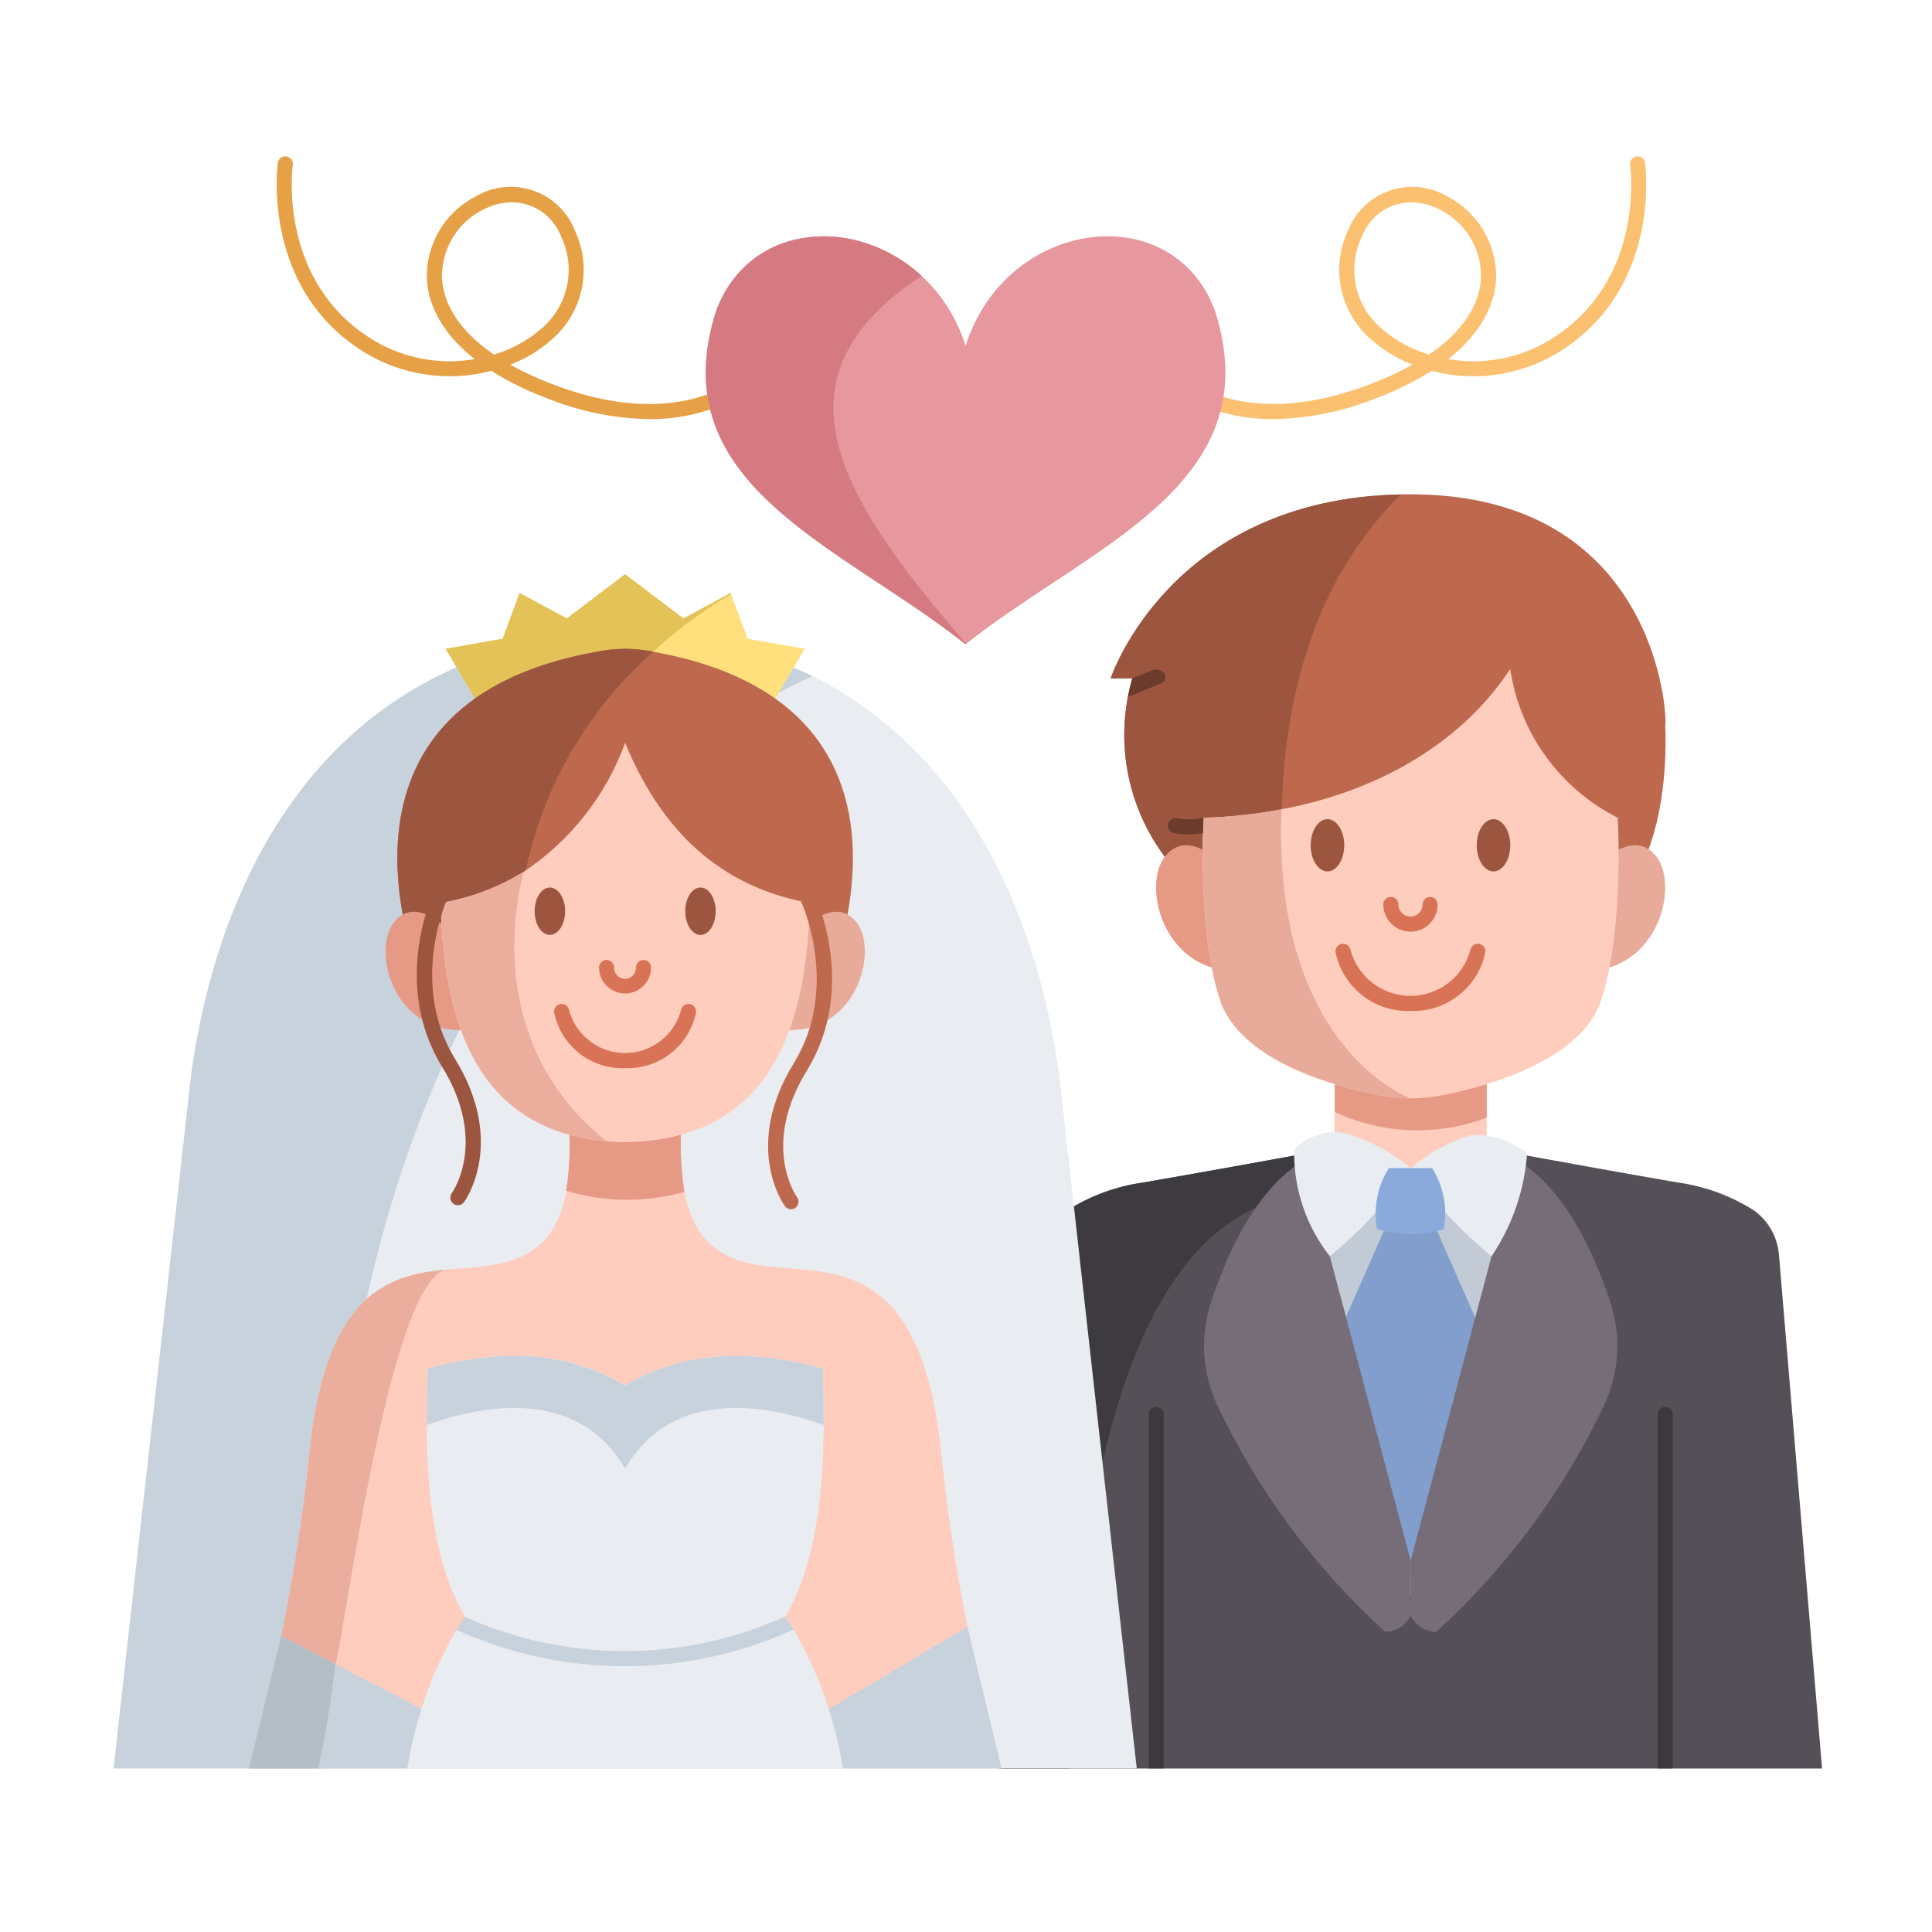 <svg width="32" height="32" viewBox="0 0 32 32" fill="none" xmlns="http://www.w3.org/2000/svg">
<path d="M10.752 6.942C10.157 6.931 9.57 6.808 9.02 6.581C8.712 6.464 8.416 6.317 8.137 6.142C7.79 6.234 7.429 6.256 7.073 6.206C6.718 6.157 6.377 6.038 6.068 5.855C4.309 4.8 4.6 2.717 4.602 2.696C4.607 2.663 4.625 2.633 4.652 2.614C4.678 2.594 4.712 2.586 4.745 2.591C4.777 2.596 4.807 2.613 4.827 2.64C4.846 2.667 4.855 2.7 4.85 2.733C4.847 2.752 4.583 4.673 6.196 5.641C6.697 5.939 7.288 6.048 7.861 5.948C7.228 5.45 7.086 4.938 7.07 4.621C7.061 4.34 7.133 4.062 7.276 3.82C7.42 3.577 7.629 3.381 7.88 3.252C8.023 3.168 8.182 3.116 8.347 3.1C8.512 3.084 8.678 3.103 8.835 3.158C8.992 3.212 9.134 3.3 9.253 3.415C9.373 3.531 9.465 3.67 9.525 3.825C9.669 4.134 9.706 4.483 9.628 4.815C9.551 5.148 9.364 5.444 9.098 5.658C8.906 5.821 8.688 5.95 8.452 6.041C8.664 6.158 8.884 6.261 9.111 6.348C10.234 6.786 11.211 6.806 12.014 6.408C13.236 5.802 13.642 4.422 13.646 4.408C13.651 4.392 13.658 4.377 13.668 4.365C13.679 4.352 13.691 4.341 13.706 4.333C13.72 4.325 13.736 4.32 13.752 4.318C13.768 4.316 13.785 4.318 13.801 4.322C13.817 4.327 13.831 4.334 13.844 4.344C13.857 4.355 13.868 4.367 13.876 4.382C13.884 4.396 13.889 4.412 13.891 4.428C13.893 4.444 13.891 4.461 13.887 4.477C13.869 4.538 13.445 5.977 12.125 6.632C11.698 6.841 11.228 6.947 10.752 6.942ZM8.475 3.351C8.308 3.354 8.143 3.396 7.996 3.475C7.787 3.58 7.613 3.743 7.494 3.944C7.375 4.145 7.314 4.375 7.321 4.608C7.336 4.904 7.484 5.397 8.182 5.873C8.458 5.791 8.715 5.654 8.936 5.469C9.162 5.29 9.321 5.039 9.386 4.758C9.451 4.477 9.419 4.182 9.296 3.921C9.239 3.776 9.147 3.647 9.027 3.546C8.871 3.42 8.676 3.351 8.475 3.351Z" fill="#E6A147"/>
<path d="M21.097 6.942C20.622 6.947 20.152 6.841 19.725 6.632C18.405 5.977 17.98 4.537 17.963 4.476C17.954 4.445 17.958 4.41 17.974 4.381C17.99 4.352 18.017 4.331 18.049 4.322C18.081 4.313 18.115 4.317 18.144 4.333C18.173 4.349 18.194 4.376 18.203 4.408C18.207 4.421 18.617 5.805 19.838 6.408C20.64 6.804 21.616 6.784 22.738 6.347C22.964 6.26 23.184 6.157 23.396 6.039C23.161 5.949 22.942 5.82 22.75 5.657C22.485 5.443 22.299 5.146 22.221 4.814C22.144 4.482 22.181 4.134 22.325 3.825C22.384 3.67 22.477 3.531 22.596 3.415C22.715 3.3 22.858 3.212 23.015 3.158C23.171 3.103 23.338 3.084 23.503 3.1C23.667 3.116 23.827 3.168 23.97 3.252C24.22 3.381 24.43 3.577 24.573 3.82C24.716 4.062 24.788 4.34 24.78 4.622C24.764 4.939 24.622 5.45 23.988 5.948C24.562 6.048 25.152 5.939 25.653 5.641C27.27 4.67 27.003 2.752 27 2.733C26.995 2.7 27.003 2.667 27.023 2.64C27.043 2.613 27.072 2.596 27.105 2.591C27.138 2.586 27.171 2.594 27.198 2.614C27.225 2.633 27.242 2.663 27.247 2.696C27.25 2.717 27.541 4.8 25.782 5.855C25.473 6.038 25.131 6.157 24.776 6.206C24.421 6.256 24.059 6.234 23.713 6.143C23.433 6.317 23.138 6.464 22.83 6.581C22.28 6.808 21.692 6.931 21.097 6.942ZM23.376 3.352C23.175 3.351 22.98 3.421 22.824 3.547C22.704 3.648 22.612 3.777 22.555 3.922C22.432 4.183 22.4 4.478 22.465 4.759C22.53 5.04 22.689 5.29 22.915 5.47C23.136 5.655 23.393 5.792 23.669 5.873C24.367 5.399 24.515 4.905 24.53 4.609C24.537 4.376 24.477 4.145 24.357 3.945C24.238 3.744 24.064 3.581 23.855 3.475C23.708 3.396 23.543 3.354 23.376 3.352Z" fill="#FCC071"/>
<path d="M16.005 10.662C16 10.664 15.998 10.669 15.993 10.671C13.948 9.044 10.95 8.046 11.855 5.166C12.39 3.686 14.175 3.559 15.265 4.569C15.605 4.885 15.856 5.285 15.993 5.729C16.67 3.599 19.443 3.256 20.13 5.166C21.033 8.041 18.05 9.039 16.005 10.662Z" fill="#E6989E"/>
<path d="M30.179 29.292H16.549L17.264 20.794C17.274 20.648 17.315 20.506 17.386 20.378C17.456 20.25 17.553 20.138 17.671 20.052C18.059 19.806 18.496 19.646 18.951 19.584C19.761 19.444 20.949 19.229 21.886 19.059C22.724 18.907 23.364 18.789 23.364 18.789C23.364 18.789 26.244 19.319 27.776 19.584C28.232 19.645 28.669 19.805 29.056 20.052C29.174 20.138 29.272 20.249 29.343 20.378C29.414 20.506 29.456 20.648 29.466 20.794L30.179 29.292Z" fill="#555057"/>
<path d="M21.886 19.059L21.641 19.779C18.364 20.104 17.784 25.919 17.724 29.291H16.549L17.264 20.794C17.274 20.648 17.315 20.506 17.386 20.378C17.456 20.249 17.553 20.138 17.671 20.052C18.059 19.805 18.496 19.646 18.951 19.584C19.761 19.444 20.95 19.229 21.886 19.059Z" fill="#3E3B40"/>
<path d="M23.364 19.415L21.987 19.509L21.226 20.806L23.361 26.447L25.672 21.411L25.076 19.727L24.329 19.28L23.364 19.415Z" fill="#C2CBD5"/>
<path d="M22.106 17.473H24.624V19.691H22.106V17.473Z" fill="#FFCDBE"/>
<path d="M24.625 17.473V18.511C24.22 18.664 23.789 18.735 23.357 18.719C22.924 18.703 22.5 18.601 22.107 18.418V17.473H24.625Z" fill="#E69A85"/>
<path d="M25.754 15.197C24.567 15.119 22.657 14.894 21.269 14.719C20.276 14.594 19.549 14.494 19.549 14.494C19.144 14.068 18.857 13.543 18.718 12.971C18.578 12.4 18.591 11.802 18.754 11.236H18.396C18.396 11.236 19.372 8.267 23.204 8.189C23.256 8.187 23.309 8.187 23.361 8.187C27.466 8.187 27.622 11.902 27.581 12.011C27.581 12.011 27.794 15.332 25.754 15.197Z" fill="#BE694E"/>
<path d="M21.269 14.719C20.276 14.594 19.549 14.494 19.549 14.494C19.18 14.106 18.909 13.636 18.758 13.123C18.607 12.609 18.581 12.067 18.681 11.541C18.701 11.441 18.724 11.339 18.754 11.236H18.396C18.396 11.236 19.372 8.266 23.204 8.189C21.314 10.05 21.114 12.787 21.269 14.719Z" fill="#9C5640"/>
<path d="M20.358 14.423C20.358 14.423 19.713 13.659 19.296 14.185C18.879 14.711 19.326 16.378 20.884 16.041L20.358 14.423Z" fill="#E69A85"/>
<path d="M26.372 14.423C26.372 14.423 27.017 13.659 27.433 14.185C27.85 14.711 27.404 16.378 25.846 16.041L26.372 14.423Z" fill="#E8AB9A"/>
<path d="M26.491 16.65C26.099 17.578 24.679 17.983 23.894 18.14C23.718 18.175 23.54 18.192 23.361 18.193C23.185 18.193 23.009 18.175 22.836 18.14C22.051 17.983 20.631 17.578 20.239 16.65C19.821 15.523 19.934 13.545 19.934 13.545C20.368 13.534 20.8 13.487 21.226 13.405C22.954 13.08 24.279 12.21 25.014 11.08C25.091 11.604 25.294 12.101 25.604 12.53C25.915 12.959 26.323 13.307 26.796 13.545C26.796 13.545 26.906 15.522 26.491 16.65Z" fill="#FFCDBE"/>
<path d="M23.363 16.745C23.078 16.756 22.797 16.666 22.571 16.492C22.345 16.318 22.187 16.07 22.125 15.792C22.116 15.76 22.119 15.726 22.136 15.697C22.151 15.667 22.178 15.646 22.21 15.636C22.242 15.627 22.276 15.631 22.305 15.647C22.334 15.663 22.356 15.69 22.365 15.721C22.422 15.943 22.55 16.139 22.731 16.279C22.911 16.419 23.133 16.495 23.361 16.495C23.59 16.495 23.812 16.419 23.992 16.279C24.173 16.139 24.301 15.943 24.358 15.721C24.367 15.69 24.389 15.663 24.418 15.647C24.432 15.639 24.448 15.634 24.464 15.632C24.481 15.63 24.497 15.632 24.513 15.636C24.529 15.641 24.544 15.649 24.556 15.659C24.569 15.669 24.58 15.682 24.588 15.697C24.596 15.711 24.6 15.727 24.602 15.743C24.604 15.759 24.602 15.776 24.598 15.792C24.536 16.07 24.378 16.317 24.153 16.491C23.927 16.666 23.648 16.755 23.363 16.745Z" fill="#D97355"/>
<path d="M21.987 14.433C22.14 14.433 22.265 14.239 22.265 14C22.265 13.761 22.14 13.568 21.987 13.568C21.833 13.568 21.709 13.761 21.709 14C21.709 14.239 21.833 14.433 21.987 14.433Z" fill="#9C5640"/>
<path d="M24.737 14.433C24.89 14.433 25.015 14.239 25.015 14C25.015 13.761 24.89 13.568 24.737 13.568C24.583 13.568 24.459 13.761 24.459 14C24.459 14.239 24.583 14.433 24.737 14.433Z" fill="#9C5640"/>
<path d="M23.362 15.431C23.243 15.431 23.128 15.384 23.044 15.299C22.959 15.215 22.912 15.1 22.912 14.981C22.912 14.948 22.925 14.916 22.949 14.893C22.972 14.869 23.004 14.856 23.037 14.856C23.07 14.856 23.102 14.869 23.125 14.893C23.149 14.916 23.162 14.948 23.162 14.981C23.162 15.034 23.183 15.085 23.221 15.123C23.258 15.16 23.309 15.181 23.362 15.181C23.415 15.181 23.466 15.16 23.503 15.123C23.541 15.085 23.562 15.034 23.562 14.981C23.562 14.948 23.575 14.916 23.599 14.893C23.622 14.869 23.654 14.856 23.687 14.856C23.72 14.856 23.752 14.869 23.776 14.893C23.799 14.916 23.812 14.948 23.812 14.981C23.812 15.1 23.765 15.215 23.68 15.299C23.596 15.384 23.482 15.431 23.362 15.431Z" fill="#D97355"/>
<path d="M19.214 11.325L18.724 11.53C18.711 11.537 18.696 11.541 18.682 11.543C18.702 11.443 18.724 11.34 18.754 11.238L19.074 11.105C19.11 11.089 19.151 11.085 19.19 11.094C19.229 11.103 19.264 11.124 19.289 11.155C19.297 11.171 19.302 11.188 19.303 11.206C19.303 11.224 19.3 11.242 19.293 11.258C19.285 11.274 19.275 11.289 19.261 11.3C19.247 11.312 19.231 11.32 19.214 11.325Z" fill="#6B3B2C"/>
<path d="M19.672 13.82C19.593 13.821 19.513 13.814 19.435 13.797C19.404 13.789 19.377 13.768 19.36 13.74C19.343 13.712 19.339 13.679 19.346 13.647C19.354 13.615 19.374 13.588 19.402 13.571C19.43 13.553 19.463 13.548 19.495 13.555C19.642 13.579 19.792 13.575 19.938 13.545C19.954 13.541 19.971 13.541 19.988 13.544C20.004 13.547 20.02 13.553 20.034 13.562C20.048 13.572 20.06 13.584 20.07 13.598C20.079 13.612 20.085 13.628 20.088 13.644C20.091 13.661 20.091 13.678 20.087 13.694C20.083 13.711 20.076 13.726 20.067 13.74C20.057 13.754 20.044 13.765 20.03 13.774C20.015 13.783 19.999 13.788 19.983 13.79C19.88 13.81 19.776 13.819 19.672 13.82Z" fill="#6B3B2C"/>
<path d="M24.616 22.236L23.362 26.144L22.107 22.236L22.982 20.25L23.362 20.439L23.741 20.25L24.616 22.236Z" fill="#819ECC"/>
<path d="M21.5 19.28L22.026 20.805L23.365 25.852V26.759C23.327 26.839 23.267 26.907 23.192 26.954C23.117 27.002 23.03 27.027 22.942 27.027C21.779 25.971 20.835 24.697 20.163 23.277C19.912 22.744 19.874 22.136 20.056 21.575C20.462 20.343 20.978 19.637 21.5 19.28Z" fill="#766D78"/>
<path d="M25.23 19.28L24.705 20.805L23.365 25.852V26.759C23.404 26.839 23.464 26.907 23.538 26.954C23.613 27.002 23.7 27.027 23.789 27.027C24.951 25.971 25.895 24.697 26.567 23.277C26.818 22.744 26.857 22.136 26.674 21.575C26.267 20.343 25.752 19.637 25.23 19.28Z" fill="#766D78"/>
<path d="M22.366 18.799C22.732 18.915 23.07 19.102 23.364 19.349C22.991 19.897 22.54 20.388 22.025 20.806C21.642 20.318 21.434 19.716 21.435 19.095C21.391 18.984 21.932 18.62 22.366 18.799Z" fill="#E9EDF1"/>
<path d="M24.363 18.799C23.998 18.915 23.659 19.102 23.365 19.349C23.738 19.897 24.19 20.389 24.705 20.807C25.048 20.299 25.252 19.709 25.294 19.096C25.028 18.893 24.699 18.788 24.363 18.799Z" fill="#E9EDF1"/>
<path d="M23.915 20.359C23.554 20.466 23.169 20.466 22.808 20.359C22.745 20.01 22.814 19.649 23.002 19.348H23.723C23.909 19.65 23.978 20.01 23.915 20.359Z" fill="#8BAADC"/>
<path d="M19.275 23.427V29.291H19.025V23.427C19.025 23.393 19.039 23.362 19.062 23.338C19.085 23.315 19.117 23.302 19.15 23.302C19.183 23.302 19.215 23.315 19.239 23.338C19.262 23.362 19.275 23.393 19.275 23.427Z" fill="#3C383D"/>
<path d="M27.706 23.427V29.291H27.456V23.427C27.456 23.393 27.469 23.362 27.493 23.338C27.516 23.315 27.548 23.302 27.581 23.302C27.614 23.302 27.646 23.315 27.669 23.338C27.693 23.362 27.706 23.393 27.706 23.427Z" fill="#3C383D"/>
<path d="M23.361 18.192C23.185 18.192 23.009 18.174 22.836 18.139C22.051 17.982 20.631 17.577 20.239 16.649C19.821 15.522 19.934 13.544 19.934 13.544C20.368 13.533 20.8 13.486 21.226 13.404V13.407C21.069 17.369 23.361 18.192 23.361 18.192Z" fill="#E8AB9A"/>
<path d="M18.828 29.291H1.881L3.173 17.736C3.328 16.791 4.113 10.691 10.353 10.454C11.43 10.477 12.489 10.731 13.458 11.199C16.883 12.906 17.411 16.979 17.536 17.736L18.828 29.291Z" fill="#E9EDF1"/>
<path d="M5.433 29.291H1.881L3.173 17.736C3.328 16.791 4.113 10.691 10.353 10.454C11.43 10.477 12.489 10.731 13.458 11.199C5.626 14.791 5.261 25.229 5.433 29.291Z" fill="#C8D2DC"/>
<path d="M16.589 29.291H4.125C4.125 29.291 4.282 28.769 4.482 27.906C4.776 26.641 4.991 25.358 5.125 24.066C5.393 21.444 6.405 21.121 7.383 21.029C7.49 21.019 7.598 21.011 7.705 21.004C8.512 20.946 9.19 20.784 9.38 19.724C9.447 19.29 9.456 18.85 9.405 18.414H11.31C11.259 18.856 11.268 19.302 11.338 19.741C11.533 20.784 12.207 20.946 13.01 21.004C14.075 21.079 15.29 21.154 15.59 24.066C15.771 25.834 16.105 27.582 16.589 29.291Z" fill="#FFCDBE"/>
<path d="M7.381 21.029C6.435 21.269 5.697 27.158 5.556 27.563C5.187 27.639 4.827 27.754 4.482 27.906C4.776 26.641 4.991 25.358 5.125 24.066C5.391 21.444 6.404 21.121 7.381 21.029Z" fill="#EBAE9D"/>
<path d="M13.725 28.31L16.023 26.943L16.588 29.291H13.961L13.725 28.31Z" fill="#C8D2DC"/>
<path d="M6.986 28.309L6.748 29.291H4.123L4.656 27.094L5.398 27.482L6.986 28.309Z" fill="#C8D2DC"/>
<path d="M11.335 19.741C10.695 19.922 10.015 19.916 9.378 19.723C9.445 19.289 9.454 18.849 9.403 18.413H11.308C11.257 18.855 11.266 19.301 11.335 19.741Z" fill="#E69A85"/>
<path d="M13.328 10.746L12.691 11.826L10.458 11.144L10.353 11.111L8.018 11.826L7.381 10.746L8.326 10.579L8.606 9.821L9.388 10.244L10.353 9.511L11.321 10.244L12.101 9.821L12.108 9.841L12.383 10.579L13.328 10.746Z" fill="#FFE07D"/>
<path d="M12.108 9.841C11.501 10.198 10.946 10.636 10.458 11.144L10.353 11.111L8.018 11.826L7.381 10.746L8.326 10.579L8.606 9.821L9.388 10.244L10.353 9.511L11.321 10.244L12.101 9.821L12.108 9.841Z" fill="#E3C258"/>
<path d="M13.626 16.5L10.353 14.07L8.578 15.387L7.083 16.5C7.083 16.5 4.798 11.64 9.986 10.777C10.23 10.737 10.479 10.737 10.723 10.777C10.756 10.782 10.788 10.787 10.821 10.795C15.881 11.701 13.626 16.5 13.626 16.5Z" fill="#BE694E"/>
<path d="M10.821 10.794C10.163 11.374 9.626 12.078 9.241 12.866C8.856 13.654 8.631 14.511 8.578 15.386L7.083 16.5C7.083 16.5 4.798 11.64 9.986 10.777C10.23 10.737 10.479 10.737 10.723 10.777C10.756 10.781 10.788 10.786 10.821 10.794Z" fill="#9C5640"/>
<path d="M7.525 15.5C7.525 15.5 6.917 14.78 6.525 15.275C6.132 15.77 6.553 17.34 8.019 17.022L7.525 15.5Z" fill="#E69A85"/>
<path d="M13.185 15.5C13.185 15.5 13.793 14.78 14.185 15.275C14.578 15.77 14.157 17.34 12.69 17.022L13.185 15.5Z" fill="#E8AB9A"/>
<path d="M7.7 26.78C7.7 26.78 7.7 26.78 7.701 26.78C7.701 26.78 7.701 26.78 7.701 26.78C7.702 26.779 7.702 26.779 7.702 26.779C7.702 26.779 7.702 26.778 7.702 26.778C7.212 25.93 7.075 24.816 7.067 23.603C7.065 23.296 7.072 22.983 7.085 22.666C8.265 22.346 9.372 22.36 10.355 22.948C11.337 22.36 12.445 22.346 13.625 22.666C13.637 22.983 13.645 23.296 13.642 23.603C13.635 24.813 13.495 25.925 13.01 26.773C13.01 26.776 13.007 26.776 13.007 26.778C13.057 26.846 13.103 26.917 13.145 26.991C13.555 27.701 13.832 28.48 13.962 29.291H6.747C6.875 28.482 7.15 27.704 7.56 26.995C7.602 26.921 7.649 26.85 7.7 26.78Z" fill="#E9EDF1"/>
<path d="M13.642 23.603C12.773 23.289 11.151 22.945 10.354 24.328C9.557 22.945 7.935 23.288 7.067 23.603C7.065 23.296 7.072 22.982 7.084 22.665C8.265 22.346 9.372 22.361 10.354 22.949C11.336 22.361 12.444 22.346 13.625 22.665C13.637 22.982 13.644 23.296 13.642 23.603Z" fill="#C8D2DC"/>
<path d="M13.145 26.99C12.268 27.39 11.316 27.597 10.353 27.598C9.389 27.599 8.437 27.393 7.56 26.995C7.602 26.921 7.649 26.85 7.7 26.78C8.535 27.155 9.44 27.348 10.355 27.347C11.271 27.345 12.175 27.15 13.01 26.773C13.01 26.775 13.007 26.775 13.007 26.778C13.057 26.846 13.102 26.917 13.145 26.99Z" fill="#C8D2DC"/>
<path d="M13.411 14.957C13.364 17.177 12.664 18.881 10.354 18.919C10.249 18.916 10.146 18.912 10.049 18.904C7.984 18.724 7.344 17.074 7.299 14.957C7.785 14.874 8.251 14.699 8.671 14.441C9.446 13.927 10.036 13.178 10.354 12.304C11.029 13.941 12.096 14.719 13.411 14.957Z" fill="#FFCDBE"/>
<path d="M9.108 15.485C9.247 15.485 9.36 15.309 9.36 15.092C9.36 14.876 9.247 14.7 9.108 14.7C8.968 14.7 8.855 14.876 8.855 15.092C8.855 15.309 8.968 15.485 9.108 15.485Z" fill="#9C5640"/>
<path d="M11.602 15.485C11.741 15.485 11.854 15.309 11.854 15.092C11.854 14.876 11.741 14.7 11.602 14.7C11.463 14.7 11.35 14.876 11.35 15.092C11.35 15.309 11.463 15.485 11.602 15.485Z" fill="#9C5640"/>
<path d="M10.353 16.455C10.239 16.455 10.129 16.41 10.048 16.329C9.968 16.249 9.922 16.139 9.922 16.025C9.922 15.992 9.935 15.96 9.958 15.937C9.982 15.913 10.014 15.9 10.047 15.9C10.08 15.9 10.112 15.913 10.135 15.937C10.159 15.96 10.172 15.992 10.172 16.025C10.171 16.049 10.175 16.073 10.184 16.096C10.192 16.119 10.206 16.14 10.222 16.157C10.239 16.175 10.259 16.189 10.282 16.198C10.304 16.208 10.328 16.213 10.353 16.213C10.377 16.213 10.401 16.208 10.424 16.198C10.446 16.189 10.466 16.175 10.483 16.157C10.5 16.14 10.513 16.119 10.522 16.096C10.53 16.073 10.534 16.049 10.534 16.025C10.534 15.992 10.547 15.96 10.57 15.937C10.594 15.913 10.626 15.9 10.659 15.9C10.692 15.9 10.724 15.913 10.747 15.937C10.771 15.96 10.784 15.992 10.784 16.025C10.783 16.139 10.738 16.248 10.657 16.329C10.576 16.41 10.467 16.455 10.353 16.455Z" fill="#D97355"/>
<path d="M10.353 17.692C10.083 17.702 9.818 17.618 9.604 17.453C9.39 17.288 9.241 17.053 9.182 16.789C9.172 16.758 9.176 16.723 9.192 16.694C9.208 16.665 9.235 16.644 9.267 16.634C9.298 16.625 9.333 16.629 9.362 16.645C9.391 16.66 9.412 16.687 9.422 16.719C9.475 16.926 9.595 17.109 9.764 17.24C9.932 17.371 10.139 17.442 10.353 17.442C10.566 17.442 10.774 17.371 10.942 17.24C11.111 17.109 11.231 16.926 11.284 16.719C11.293 16.687 11.315 16.66 11.344 16.645C11.373 16.629 11.407 16.625 11.439 16.634C11.471 16.644 11.498 16.665 11.514 16.694C11.53 16.723 11.533 16.758 11.524 16.789C11.465 17.053 11.316 17.288 11.102 17.453C10.888 17.617 10.623 17.702 10.353 17.692Z" fill="#D97355"/>
<path d="M10.05 18.904C7.985 18.724 7.345 17.074 7.3 14.956C7.786 14.874 8.252 14.699 8.672 14.441C8.325 15.829 8.481 17.667 10.05 18.904Z" fill="#EBAE9D"/>
<path d="M7.584 19.962C7.561 19.962 7.538 19.956 7.519 19.944C7.499 19.932 7.483 19.915 7.473 19.894C7.462 19.874 7.457 19.851 7.459 19.828C7.461 19.805 7.469 19.783 7.482 19.764C7.507 19.73 8.079 18.899 7.323 17.67C6.485 16.307 7.156 14.834 7.185 14.772C7.199 14.742 7.225 14.719 7.256 14.707C7.287 14.696 7.321 14.697 7.351 14.711C7.381 14.726 7.405 14.751 7.416 14.782C7.427 14.813 7.426 14.848 7.412 14.878C7.405 14.892 6.769 16.293 7.537 17.539C8.384 18.916 7.715 19.871 7.687 19.91C7.675 19.927 7.66 19.94 7.642 19.949C7.624 19.958 7.604 19.962 7.584 19.962Z" fill="#9C5640"/>
<path d="M13.1 20.029C13.08 20.029 13.061 20.024 13.043 20.015C13.026 20.006 13.011 19.993 13 19.977C12.971 19.938 12.302 18.983 13.15 17.606C13.916 16.36 13.28 14.959 13.275 14.945C13.265 14.93 13.26 14.913 13.258 14.896C13.255 14.878 13.257 14.861 13.262 14.844C13.267 14.827 13.275 14.812 13.287 14.798C13.298 14.785 13.312 14.774 13.328 14.767C13.344 14.759 13.361 14.755 13.379 14.755C13.396 14.755 13.414 14.758 13.43 14.765C13.446 14.772 13.461 14.782 13.473 14.794C13.485 14.807 13.494 14.822 13.5 14.839C13.529 14.901 14.2 16.374 13.362 17.737C12.606 18.966 13.178 19.797 13.203 19.831C13.216 19.85 13.224 19.872 13.226 19.895C13.227 19.918 13.223 19.941 13.212 19.961C13.202 19.982 13.186 19.999 13.166 20.011C13.147 20.023 13.124 20.029 13.101 20.029H13.1Z" fill="#BE694E"/>
<path d="M5.555 27.563C5.49 28.144 5.395 28.721 5.271 29.291H4.125L4.657 27.094L5.555 27.563Z" fill="#B5BEC7"/>
<path d="M16.005 10.662C16 10.664 15.998 10.669 15.993 10.672C13.948 9.044 10.95 8.047 11.855 5.167C12.39 3.687 14.175 3.559 15.265 4.569C12.72 6.242 13.848 8.187 16.005 10.662Z" fill="#D67A81"/>
</svg>
